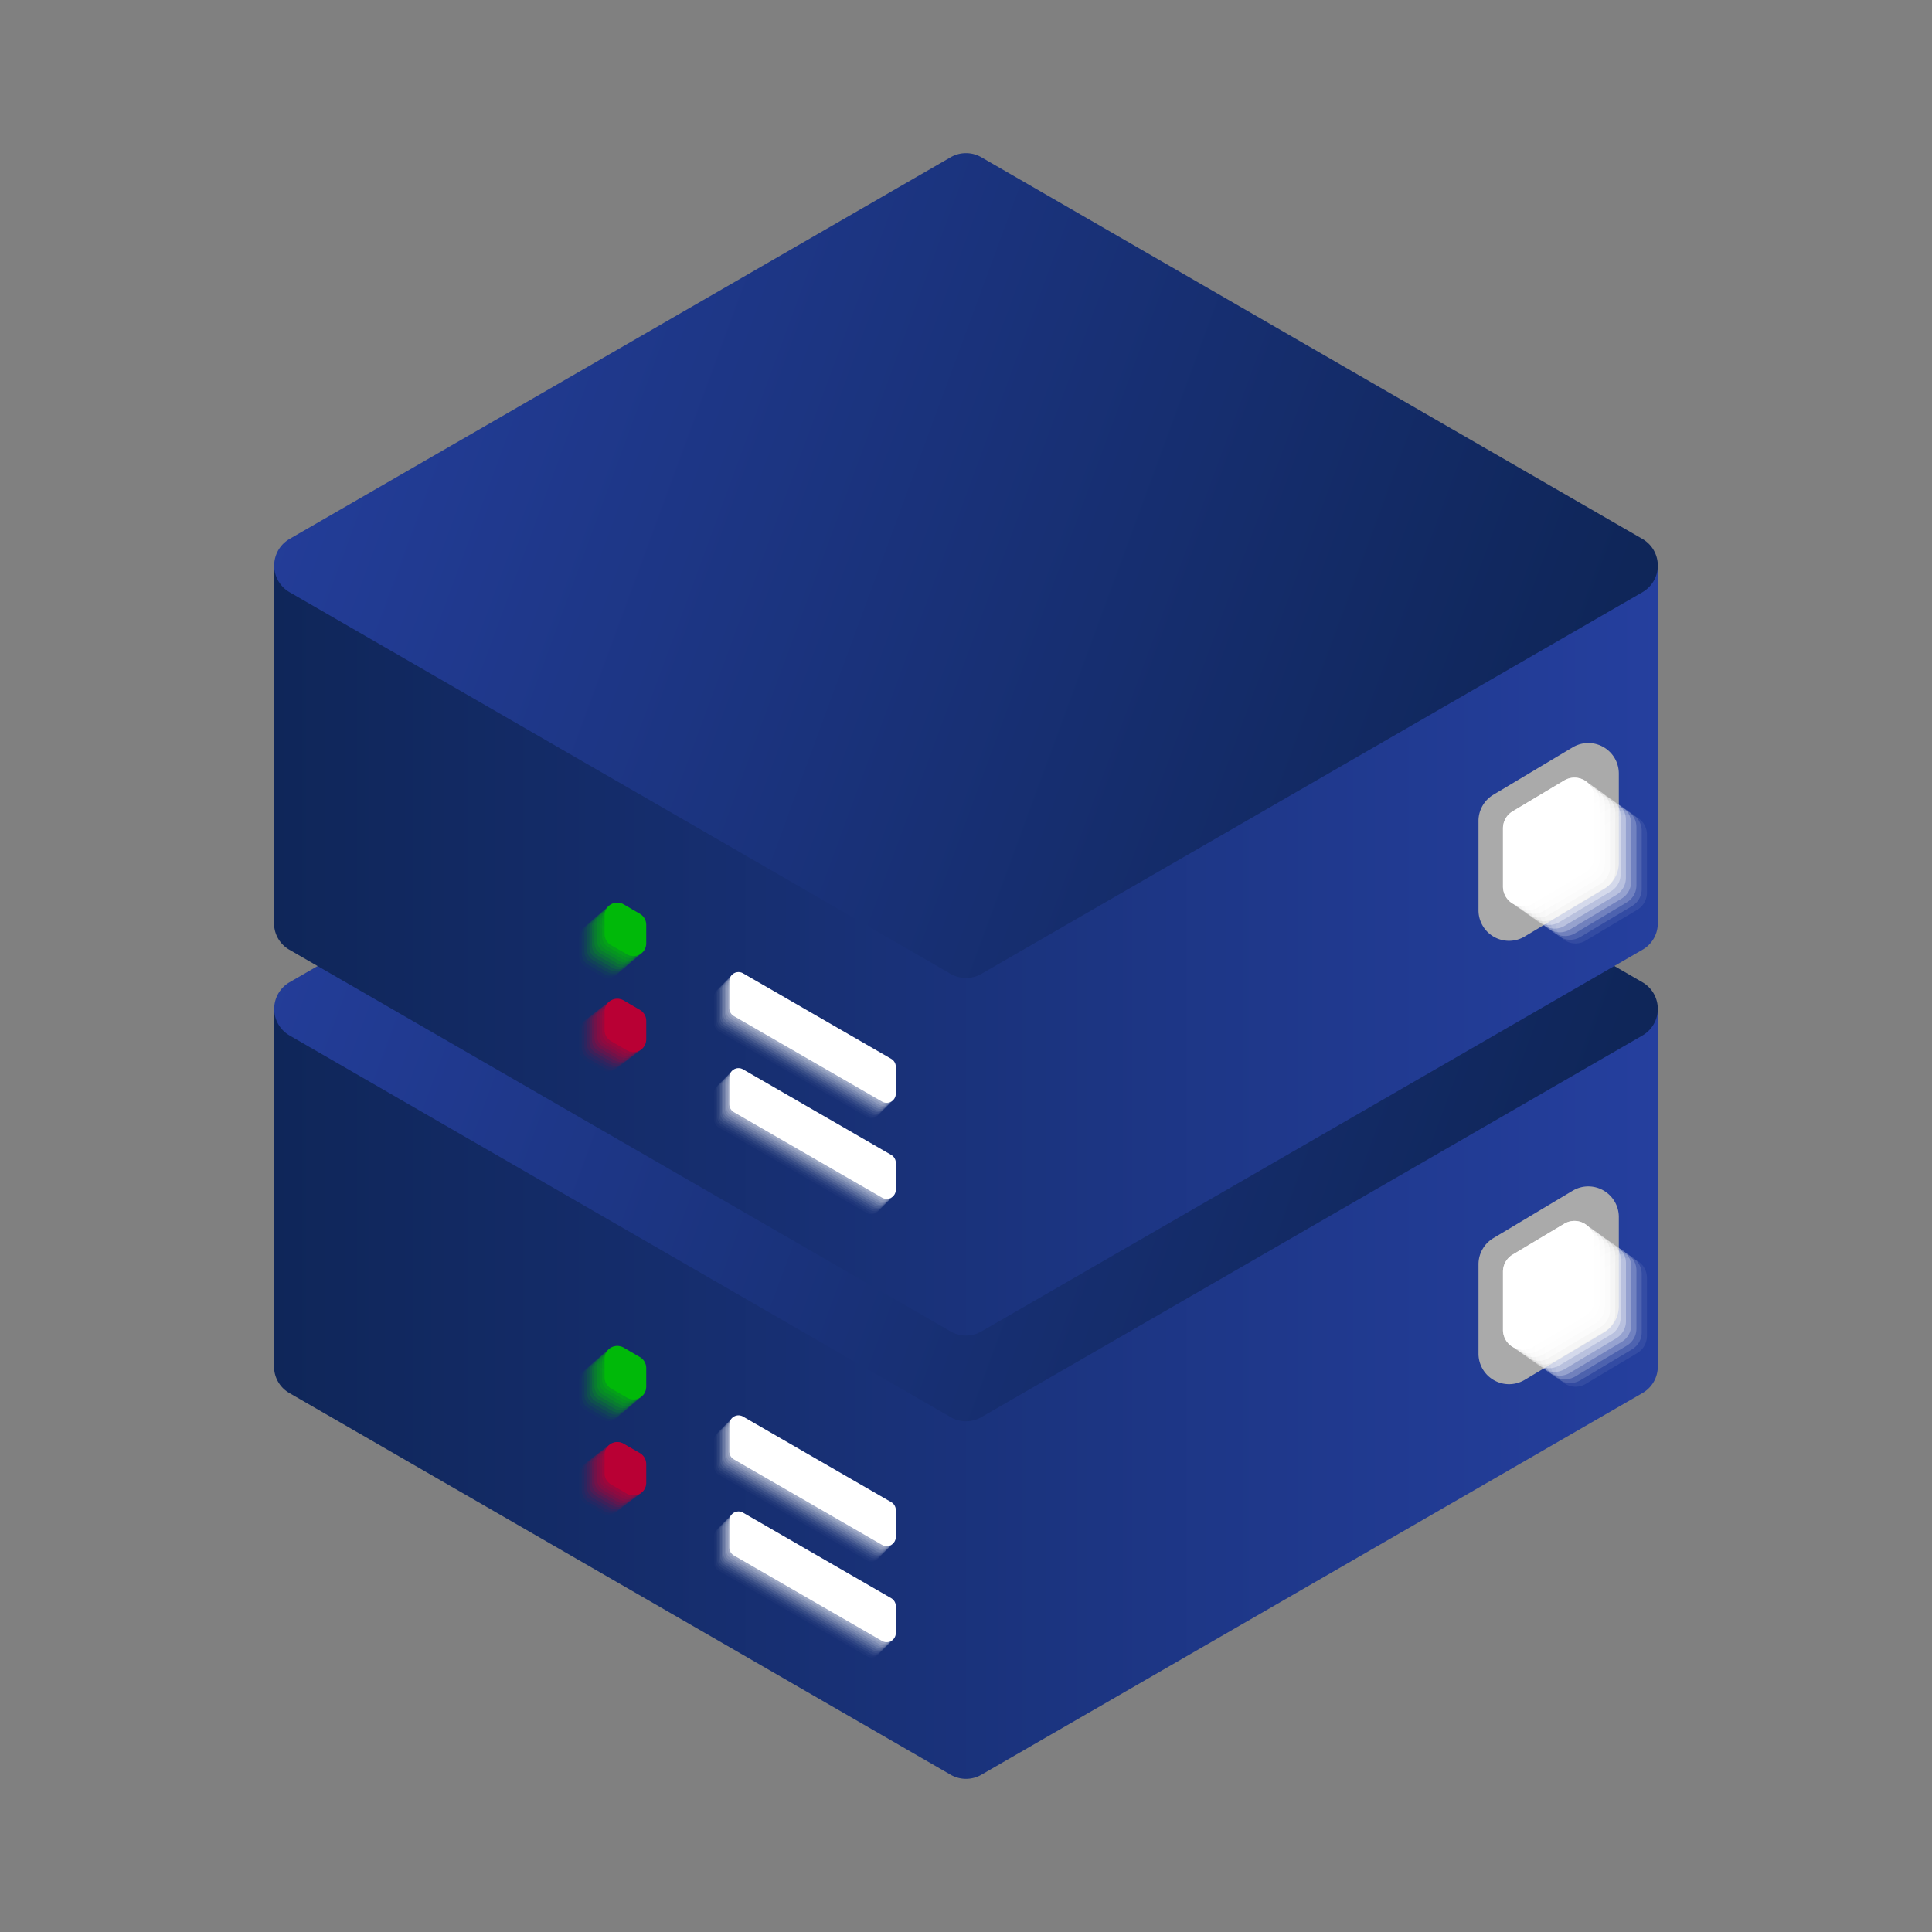 <svg xmlns="http://www.w3.org/2000/svg" xmlns:xlink="http://www.w3.org/1999/xlink" viewBox="0 0 1024 1024"><rect x="0" y="0" width="1024" height="1024" fill="#808080" stroke="none"/><defs><style>.cls-1{fill:url(#Dégradé_sans_nom_30);}.cls-2{fill:url(#Dégradé_sans_nom_30-2);}.cls-3{fill:#aaa;}.cls-10,.cls-11,.cls-12,.cls-13,.cls-14,.cls-15,.cls-16,.cls-17,.cls-18,.cls-19,.cls-20,.cls-21,.cls-22,.cls-23,.cls-24,.cls-25,.cls-26,.cls-27,.cls-4,.cls-5,.cls-6,.cls-7,.cls-8,.cls-9{fill:#fff;}.cls-29,.cls-41,.cls-5{opacity:0;}.cls-6{opacity:0.07;}.cls-7{opacity:0.13;}.cls-8{opacity:0.2;}.cls-9{opacity:0.26;}.cls-10{opacity:0.33;}.cls-11{opacity:0.39;}.cls-12{opacity:0.46;}.cls-13{opacity:0.52;}.cls-14{opacity:0.59;}.cls-15{opacity:0.65;}.cls-16{opacity:0.72;}.cls-17{opacity:0.02;}.cls-18{opacity:0.03;}.cls-19{opacity:0.05;}.cls-20{opacity:0.06;}.cls-21{opacity:0.08;}.cls-22{opacity:0.09;}.cls-23{opacity:0.11;}.cls-24{opacity:0.12;}.cls-25{opacity:0.14;}.cls-26{opacity:0.15;}.cls-27{opacity:0.17;}.cls-28,.cls-29,.cls-30,.cls-31,.cls-32,.cls-33,.cls-34,.cls-35,.cls-36,.cls-37,.cls-38,.cls-39,.cls-40{fill:#00b90a;}.cls-30,.cls-42{opacity:0.03;}.cls-31,.cls-43{opacity:0.06;}.cls-32,.cls-44{opacity:0.08;}.cls-33,.cls-45{opacity:0.11;}.cls-34,.cls-46{opacity:0.14;}.cls-35,.cls-47{opacity:0.17;}.cls-36,.cls-48{opacity:0.2;}.cls-37,.cls-49{opacity:0.23;}.cls-38,.cls-50{opacity:0.25;}.cls-39,.cls-51{opacity:0.28;}.cls-40,.cls-52{opacity:0.31;}.cls-41,.cls-42,.cls-43,.cls-44,.cls-45,.cls-46,.cls-47,.cls-48,.cls-49,.cls-50,.cls-51,.cls-52,.cls-53{fill:#b90034;}.cls-54{fill:url(#Dégradé_sans_nom_30-3);}.cls-55{fill:url(#Dégradé_sans_nom_30-4);}</style><linearGradient id="Dégradé_sans_nom_30" x1="145.33" y1="724.24" x2="878.67" y2="724.24" gradientUnits="userSpaceOnUse"><stop offset="0" stop-color="#0f2659"/><stop offset="1" stop-color="#253f9e"/></linearGradient><linearGradient id="Dégradé_sans_nom_30-2" x1="822.3" y1="649.03" x2="121.51" y2="390.85" xlink:href="#Dégradé_sans_nom_30"/><linearGradient id="Dégradé_sans_nom_30-3" x1="145.33" y1="489.29" x2="878.67" y2="489.29" xlink:href="#Dégradé_sans_nom_30"/><linearGradient id="Dégradé_sans_nom_30-4" x1="822.3" y1="414.08" x2="121.51" y2="155.9" xlink:href="#Dégradé_sans_nom_30"/></defs><g id="Calque_6" data-name="Calque 6"><path class="cls-1" d="M878.67,724.24V534.71h-312l-46.56-26.88a16.31,16.31,0,0,0-16.3,0l-46.56,26.88h-312V724.24a16.16,16.16,0,0,0,8.15,14.12L503.85,940.64a16.31,16.31,0,0,0,16.3,0L870.52,738.36A16.16,16.16,0,0,0,878.67,724.24Z"/><path class="cls-2" d="M153.48,520.6,503.85,318.31a16.31,16.31,0,0,1,16.3,0L870.52,520.6a16.3,16.3,0,0,1,0,28.23L520.15,751.12a16.31,16.31,0,0,1-16.3,0L153.48,548.83A16.3,16.3,0,0,1,153.48,520.6Z"/><path class="cls-3" d="M833.72,631l-42,25.11a16.18,16.18,0,0,0-8.09,14v47.37a16.19,16.19,0,0,0,24.28,14l42-25.12a16.18,16.18,0,0,0,8.1-14V645A16.19,16.19,0,0,0,833.72,631Z"/><path class="cls-4" d="M829.22,648.53l-27.34,16.35a10.53,10.53,0,0,0-5.27,9.12v30.84A10.55,10.55,0,0,0,812.42,714l27.33-16.35a10.55,10.55,0,0,0,5.27-9.13V657.65A10.53,10.53,0,0,0,829.22,648.53Z"/><path class="cls-5" d="M859.91,670.11l-27.34,16.35a10.52,10.52,0,0,0-5.26,9.12v30.84a10.54,10.54,0,0,0,15.8,9.13l27.34-16.35a10.55,10.55,0,0,0,5.26-9.13V679.23A10.53,10.53,0,0,0,859.91,670.11Z"/><path class="cls-6" d="M857.12,668.15,829.78,684.5a10.52,10.52,0,0,0-5.26,9.12v30.84a10.53,10.53,0,0,0,15.8,9.12l27.34-16.35a10.52,10.52,0,0,0,5.26-9.12V677.27A10.53,10.53,0,0,0,857.12,668.15Z"/><path class="cls-7" d="M854.33,666.18,827,682.53a10.55,10.55,0,0,0-5.26,9.13V722.5a10.53,10.53,0,0,0,15.8,9.12l27.34-16.35a10.52,10.52,0,0,0,5.26-9.12V675.31A10.54,10.54,0,0,0,854.33,666.18Z"/><path class="cls-8" d="M851.54,664.22,824.2,680.57a10.53,10.53,0,0,0-5.26,9.13v30.84a10.53,10.53,0,0,0,15.8,9.12l27.34-16.35a10.53,10.53,0,0,0,5.26-9.13V673.35A10.54,10.54,0,0,0,851.54,664.22Z"/><path class="cls-9" d="M848.75,662.26l-27.34,16.35a10.53,10.53,0,0,0-5.26,9.13v30.83A10.53,10.53,0,0,0,832,727.7l27.34-16.35a10.53,10.53,0,0,0,5.26-9.13V671.39A10.53,10.53,0,0,0,848.75,662.26Z"/><path class="cls-10" d="M846,660.3l-27.34,16.35a10.52,10.52,0,0,0-5.26,9.12v30.84a10.54,10.54,0,0,0,15.8,9.13l27.34-16.35a10.54,10.54,0,0,0,5.26-9.13V669.42A10.53,10.53,0,0,0,846,660.3Z"/><path class="cls-11" d="M843.17,658.34l-27.34,16.35a10.52,10.52,0,0,0-5.26,9.12v30.84a10.54,10.54,0,0,0,15.8,9.13l27.34-16.35A10.55,10.55,0,0,0,859,698.3V667.46A10.53,10.53,0,0,0,843.17,658.34Z"/><path class="cls-12" d="M840.38,656.37,813,672.73a10.53,10.53,0,0,0-5.27,9.12v30.84a10.54,10.54,0,0,0,15.81,9.12l27.33-16.35a10.51,10.51,0,0,0,5.27-9.12V665.5A10.54,10.54,0,0,0,840.38,656.37Z"/><path class="cls-13" d="M837.59,654.41l-27.34,16.35a10.55,10.55,0,0,0-5.27,9.13v30.84a10.54,10.54,0,0,0,15.81,9.12l27.33-16.35a10.53,10.53,0,0,0,5.27-9.12V663.54A10.54,10.54,0,0,0,837.59,654.41Z"/><path class="cls-14" d="M834.8,652.45,807.46,668.8a10.54,10.54,0,0,0-5.27,9.13v30.83A10.54,10.54,0,0,0,818,717.89l27.33-16.35a10.54,10.54,0,0,0,5.27-9.13V661.58A10.53,10.53,0,0,0,834.8,652.45Z"/><path class="cls-15" d="M832,650.49l-27.34,16.35A10.54,10.54,0,0,0,799.4,676V706.8a10.55,10.55,0,0,0,15.81,9.13l27.33-16.35a10.54,10.54,0,0,0,5.27-9.13V659.61A10.53,10.53,0,0,0,832,650.49Z"/><path class="cls-16" d="M829.22,648.53l-27.34,16.35a10.53,10.53,0,0,0-5.27,9.12v30.84A10.55,10.55,0,0,0,812.42,714l27.33-16.35a10.55,10.55,0,0,0,5.27-9.13V657.65A10.53,10.53,0,0,0,829.22,648.53Z"/><path class="cls-4" d="M393.89,750.86l78.47,45.3a4.87,4.87,0,0,1,2.43,4.21V814.6a4.86,4.86,0,0,1-7.29,4.21L389,773.51a4.85,4.85,0,0,1-2.43-4.21V755.07A4.86,4.86,0,0,1,393.89,750.86Z"/><path class="cls-4" d="M393.89,801.78l78.47,45.3a4.87,4.87,0,0,1,2.43,4.21v14.23a4.86,4.86,0,0,1-7.29,4.21L389,824.43a4.86,4.86,0,0,1-2.43-4.21V806A4.85,4.85,0,0,1,393.89,801.78Z"/><path class="cls-5" d="M385.05,810.69,463.52,856a4.87,4.87,0,0,1,2.43,4.21v14.23a4.87,4.87,0,0,1-7.3,4.21l-78.46-45.3a4.87,4.87,0,0,1-2.44-4.22V814.9A4.87,4.87,0,0,1,385.05,810.69Z"/><path class="cls-17" d="M385.85,809.88l78.47,45.31a4.85,4.85,0,0,1,2.43,4.21v14.23a4.86,4.86,0,0,1-7.29,4.21L381,832.53a4.86,4.86,0,0,1-2.43-4.21V814.09A4.86,4.86,0,0,1,385.85,809.88Z"/><path class="cls-18" d="M386.66,809.07l78.46,45.31a4.84,4.84,0,0,1,2.44,4.21v14.23a4.87,4.87,0,0,1-7.3,4.21l-78.47-45.31a4.86,4.86,0,0,1-2.43-4.21V813.28A4.87,4.87,0,0,1,386.66,809.07Z"/><path class="cls-19" d="M387.46,808.26l78.47,45.31a4.86,4.86,0,0,1,2.43,4.21V872a4.86,4.86,0,0,1-7.29,4.21L382.6,830.91a4.85,4.85,0,0,1-2.43-4.21V812.47A4.86,4.86,0,0,1,387.46,808.26Z"/><path class="cls-20" d="M388.26,807.45l78.47,45.3a4.86,4.86,0,0,1,2.43,4.22V871.2a4.86,4.86,0,0,1-7.29,4.21L383.4,830.1a4.87,4.87,0,0,1-2.43-4.21V811.66A4.86,4.86,0,0,1,388.26,807.45Z"/><path class="cls-21" d="M389.07,806.64l78.47,45.3a4.88,4.88,0,0,1,2.43,4.21v14.23a4.87,4.87,0,0,1-7.3,4.22l-78.46-45.31a4.86,4.86,0,0,1-2.44-4.21V810.85A4.87,4.87,0,0,1,389.07,806.64Z"/><path class="cls-22" d="M389.87,805.83l78.47,45.3a4.88,4.88,0,0,1,2.43,4.21v14.23a4.85,4.85,0,0,1-7.29,4.21L385,828.48a4.85,4.85,0,0,1-2.43-4.21V810A4.86,4.86,0,0,1,389.87,805.83Z"/><path class="cls-23" d="M390.68,805l78.46,45.3a4.86,4.86,0,0,1,2.43,4.21v14.23a4.85,4.85,0,0,1-7.29,4.21l-78.47-45.3a4.87,4.87,0,0,1-2.43-4.21V809.23A4.87,4.87,0,0,1,390.68,805Z"/><path class="cls-24" d="M391.48,804.21,470,849.51a4.88,4.88,0,0,1,2.43,4.21V868a4.85,4.85,0,0,1-7.29,4.21l-78.47-45.3a4.85,4.85,0,0,1-2.43-4.21V808.42A4.86,4.86,0,0,1,391.48,804.21Z"/><path class="cls-25" d="M392.28,803.4l78.47,45.3a4.85,4.85,0,0,1,2.43,4.21v14.23a4.86,4.86,0,0,1-7.29,4.21l-78.47-45.3a4.87,4.87,0,0,1-2.43-4.21V807.61A4.86,4.86,0,0,1,392.28,803.4Z"/><path class="cls-26" d="M393.09,802.59l78.47,45.3A4.87,4.87,0,0,1,474,852.1v14.23a4.87,4.87,0,0,1-7.3,4.21l-78.47-45.3a4.88,4.88,0,0,1-2.43-4.21V806.8A4.86,4.86,0,0,1,393.09,802.59Z"/><path class="cls-27" d="M393.89,801.78l78.47,45.3a4.87,4.87,0,0,1,2.43,4.21v14.23a4.86,4.86,0,0,1-7.29,4.21L389,824.43a4.86,4.86,0,0,1-2.43-4.21V806A4.85,4.85,0,0,1,393.89,801.78Z"/><path class="cls-5" d="M385.05,759.78l78.47,45.3a4.87,4.87,0,0,1,2.43,4.21v14.23a4.87,4.87,0,0,1-7.3,4.21l-78.46-45.3a4.87,4.87,0,0,1-2.44-4.21V764A4.86,4.86,0,0,1,385.05,759.78Z"/><path class="cls-17" d="M385.85,759l78.47,45.31a4.85,4.85,0,0,1,2.43,4.21v14.23a4.86,4.86,0,0,1-7.29,4.21L381,781.62a4.88,4.88,0,0,1-2.43-4.21V763.18A4.86,4.86,0,0,1,385.85,759Z"/><path class="cls-18" d="M386.66,758.15l78.46,45.31a4.86,4.86,0,0,1,2.44,4.21V821.9a4.87,4.87,0,0,1-7.3,4.21l-78.47-45.3a4.88,4.88,0,0,1-2.43-4.22V762.36A4.87,4.87,0,0,1,386.66,758.15Z"/><path class="cls-19" d="M387.46,757.34l78.47,45.31a4.87,4.87,0,0,1,2.43,4.21v14.23a4.86,4.86,0,0,1-7.29,4.21L382.6,780a4.83,4.83,0,0,1-2.43-4.21V761.55A4.86,4.86,0,0,1,387.46,757.34Z"/><path class="cls-20" d="M388.26,756.53l78.47,45.31a4.83,4.83,0,0,1,2.43,4.21v14.23a4.86,4.86,0,0,1-7.29,4.21L383.4,779.18A4.86,4.86,0,0,1,381,775V760.74A4.86,4.86,0,0,1,388.26,756.53Z"/><path class="cls-21" d="M389.07,755.72,467.54,801a4.86,4.86,0,0,1,2.43,4.21v14.23a4.87,4.87,0,0,1-7.3,4.21l-78.46-45.31a4.86,4.86,0,0,1-2.44-4.21V759.93A4.87,4.87,0,0,1,389.07,755.72Z"/><path class="cls-22" d="M389.87,754.91l78.47,45.3a4.88,4.88,0,0,1,2.43,4.22v14.23a4.86,4.86,0,0,1-7.29,4.21L385,777.56a4.85,4.85,0,0,1-2.43-4.21V759.12A4.86,4.86,0,0,1,389.87,754.91Z"/><path class="cls-23" d="M390.68,754.1l78.46,45.3a4.86,4.86,0,0,1,2.43,4.21v14.23a4.86,4.86,0,0,1-7.29,4.22l-78.47-45.31a4.87,4.87,0,0,1-2.43-4.21V758.31A4.87,4.87,0,0,1,390.68,754.1Z"/><path class="cls-24" d="M391.48,753.29,470,798.59a4.88,4.88,0,0,1,2.43,4.21V817a4.86,4.86,0,0,1-7.29,4.22l-78.47-45.31a4.85,4.85,0,0,1-2.43-4.21V757.5A4.86,4.86,0,0,1,391.48,753.29Z"/><path class="cls-25" d="M392.28,752.48l78.47,45.3a4.86,4.86,0,0,1,2.43,4.21v14.23a4.85,4.85,0,0,1-7.29,4.21l-78.47-45.3a4.87,4.87,0,0,1-2.43-4.21V756.69A4.86,4.86,0,0,1,392.28,752.48Z"/><path class="cls-26" d="M393.09,751.67,471.56,797a4.88,4.88,0,0,1,2.43,4.21v14.23a4.86,4.86,0,0,1-7.3,4.21l-78.47-45.3a4.87,4.87,0,0,1-2.43-4.21V755.88A4.87,4.87,0,0,1,393.09,751.67Z"/><path class="cls-27" d="M393.89,750.86l78.47,45.3a4.87,4.87,0,0,1,2.43,4.21V814.6a4.86,4.86,0,0,1-7.29,4.21L389,773.51a4.85,4.85,0,0,1-2.43-4.21V755.07A4.86,4.86,0,0,1,393.89,750.86Z"/><path class="cls-28" d="M330.56,714.29l8.57,5a6.74,6.74,0,0,1,3.37,5.84V735a6.74,6.74,0,0,1-10.11,5.83l-8.57-4.95a6.74,6.74,0,0,1-3.37-5.83v-9.9A6.74,6.74,0,0,1,330.56,714.29Z"/><path class="cls-29" d="M315.79,727l8.58,5a6.75,6.75,0,0,1,3.36,5.84v9.9a6.73,6.73,0,0,1-10.1,5.83l-8.57-4.95a6.72,6.72,0,0,1-3.37-5.83v-9.9A6.74,6.74,0,0,1,315.79,727Z"/><path class="cls-30" d="M317.14,725.85l8.57,4.95a6.74,6.74,0,0,1,3.37,5.83v9.9A6.74,6.74,0,0,1,319,752.37l-8.57-5a6.74,6.74,0,0,1-3.37-5.84v-9.9A6.74,6.74,0,0,1,317.14,725.85Z"/><path class="cls-31" d="M318.48,724.69l8.57,4.95a6.74,6.74,0,0,1,3.37,5.84v9.9a6.74,6.74,0,0,1-10.11,5.83l-8.57-5a6.74,6.74,0,0,1-3.37-5.83v-9.9A6.74,6.74,0,0,1,318.48,724.69Z"/><path class="cls-32" d="M319.82,723.54l8.57,5a6.71,6.71,0,0,1,3.37,5.83v9.9a6.74,6.74,0,0,1-10.1,5.84l-8.58-4.95a6.76,6.76,0,0,1-3.37-5.84v-9.9A6.74,6.74,0,0,1,319.82,723.54Z"/><path class="cls-33" d="M321.16,722.38l8.58,5a6.74,6.74,0,0,1,3.36,5.84v9.9A6.73,6.73,0,0,1,323,748.9L314.42,744a6.74,6.74,0,0,1-3.36-5.83v-9.9A6.74,6.74,0,0,1,321.16,722.38Z"/><path class="cls-34" d="M322.5,721.23l8.58,4.95a6.73,6.73,0,0,1,3.37,5.83v9.9a6.74,6.74,0,0,1-10.11,5.83l-8.57-5A6.71,6.71,0,0,1,312.4,737v-9.9A6.73,6.73,0,0,1,322.5,721.23Z"/><path class="cls-35" d="M323.85,720.07l8.57,4.95a6.74,6.74,0,0,1,3.37,5.83v9.9a6.74,6.74,0,0,1-10.11,5.84l-8.57-5a6.73,6.73,0,0,1-3.37-5.84v-9.9A6.74,6.74,0,0,1,323.85,720.07Z"/><path class="cls-36" d="M325.19,718.91l8.57,5a6.74,6.74,0,0,1,3.37,5.84v9.9A6.73,6.73,0,0,1,327,745.43l-8.57-4.95a6.73,6.73,0,0,1-3.37-5.83v-9.9A6.74,6.74,0,0,1,325.19,718.91Z"/><path class="cls-37" d="M326.53,717.76l8.57,5a6.72,6.72,0,0,1,3.37,5.83v9.9a6.74,6.74,0,0,1-10.1,5.84l-8.58-4.95a6.75,6.75,0,0,1-3.36-5.84v-9.9A6.73,6.73,0,0,1,326.53,717.76Z"/><path class="cls-38" d="M327.87,716.6l8.58,4.95a6.76,6.76,0,0,1,3.37,5.84v9.9a6.74,6.74,0,0,1-10.11,5.83l-8.57-5a6.72,6.72,0,0,1-3.37-5.83v-9.9A6.74,6.74,0,0,1,327.87,716.6Z"/><path class="cls-39" d="M329.22,715.45l8.57,4.95a6.74,6.74,0,0,1,3.37,5.83v9.9A6.74,6.74,0,0,1,331.05,742l-8.57-5a6.74,6.74,0,0,1-3.37-5.84v-9.9A6.74,6.74,0,0,1,329.22,715.45Z"/><path class="cls-40" d="M330.56,714.29l8.57,5a6.74,6.74,0,0,1,3.37,5.84V735a6.74,6.74,0,0,1-10.11,5.83l-8.57-4.95a6.74,6.74,0,0,1-3.37-5.83v-9.9A6.74,6.74,0,0,1,330.56,714.29Z"/><path class="cls-41" d="M315.79,776.46l8.58,4.95a6.75,6.75,0,0,1,3.36,5.84v9.9a6.73,6.73,0,0,1-10.1,5.83l-8.57-5a6.71,6.71,0,0,1-3.37-5.83v-9.9A6.74,6.74,0,0,1,315.79,776.46Z"/><path class="cls-42" d="M317.14,775.44l8.57,4.95a6.75,6.75,0,0,1,3.37,5.84v9.9A6.74,6.74,0,0,1,319,802l-8.57-5a6.72,6.72,0,0,1-3.37-5.83v-9.9A6.74,6.74,0,0,1,317.14,775.44Z"/><path class="cls-43" d="M318.48,774.42l8.57,5a6.72,6.72,0,0,1,3.37,5.83v9.9a6.74,6.74,0,0,1-10.11,5.84l-8.57-5a6.76,6.76,0,0,1-3.37-5.84v-9.9A6.74,6.74,0,0,1,318.48,774.42Z"/><path class="cls-44" d="M319.82,773.4l8.57,5a6.71,6.71,0,0,1,3.37,5.83v9.9a6.73,6.73,0,0,1-10.1,5.83L313.08,795a6.73,6.73,0,0,1-3.37-5.83v-9.9A6.74,6.74,0,0,1,319.82,773.4Z"/><path class="cls-45" d="M321.16,772.37l8.58,5a6.75,6.75,0,0,1,3.36,5.84v9.9a6.73,6.73,0,0,1-10.1,5.83l-8.58-4.95a6.74,6.74,0,0,1-3.36-5.83v-9.9A6.74,6.74,0,0,1,321.16,772.37Z"/><path class="cls-46" d="M322.5,771.35l8.58,4.95a6.74,6.74,0,0,1,3.37,5.83V792a6.74,6.74,0,0,1-10.11,5.84l-8.57-5a6.74,6.74,0,0,1-3.37-5.84v-9.9A6.73,6.73,0,0,1,322.5,771.35Z"/><path class="cls-47" d="M323.85,770.33l8.57,4.95a6.73,6.73,0,0,1,3.37,5.83V791a6.74,6.74,0,0,1-10.11,5.84l-8.57-5a6.74,6.74,0,0,1-3.37-5.84v-9.9A6.73,6.73,0,0,1,323.85,770.33Z"/><path class="cls-48" d="M325.19,769.3l8.57,5a6.74,6.74,0,0,1,3.37,5.84V790A6.74,6.74,0,0,1,327,795.82l-8.57-5a6.74,6.74,0,0,1-3.37-5.83v-9.9A6.74,6.74,0,0,1,325.19,769.3Z"/><path class="cls-49" d="M326.53,768.28l8.57,5a6.72,6.72,0,0,1,3.37,5.83V789a6.74,6.74,0,0,1-10.1,5.84l-8.58-4.95a6.74,6.74,0,0,1-3.36-5.84v-9.9A6.73,6.73,0,0,1,326.53,768.28Z"/><path class="cls-50" d="M327.87,767.26l8.58,5a6.73,6.73,0,0,1,3.37,5.83v9.9a6.74,6.74,0,0,1-10.11,5.84l-8.57-4.95a6.74,6.74,0,0,1-3.37-5.84v-9.9A6.73,6.73,0,0,1,327.87,767.26Z"/><path class="cls-51" d="M329.22,766.23l8.57,4.95a6.76,6.76,0,0,1,3.37,5.84v9.9a6.74,6.74,0,0,1-10.11,5.83l-8.57-5a6.71,6.71,0,0,1-3.37-5.83v-9.9A6.74,6.74,0,0,1,329.22,766.23Z"/><path class="cls-52" d="M330.56,765.21l8.57,4.95A6.73,6.73,0,0,1,342.5,776v9.9a6.74,6.74,0,0,1-10.11,5.83l-8.57-5a6.74,6.74,0,0,1-3.37-5.83v-9.9A6.74,6.74,0,0,1,330.56,765.21Z"/><path class="cls-53" d="M330.56,765.21l8.57,4.95A6.73,6.73,0,0,1,342.5,776v9.9a6.74,6.74,0,0,1-10.11,5.83l-8.57-5a6.74,6.74,0,0,1-3.37-5.83v-9.9A6.74,6.74,0,0,1,330.56,765.21Z"/><path class="cls-54" d="M878.67,489.28V299.76h-312l-46.56-26.88a16.31,16.31,0,0,0-16.3,0l-46.56,26.88h-312V489.29a16.14,16.14,0,0,0,8.15,14.11L503.85,705.69a16.31,16.31,0,0,0,16.3,0L870.52,503.4A16.14,16.14,0,0,0,878.67,489.28Z"/><path class="cls-55" d="M153.48,285.64,503.85,83.36a16.31,16.31,0,0,1,16.3,0L870.52,285.64a16.3,16.3,0,0,1,0,28.24L520.15,516.17a16.31,16.31,0,0,1-16.3,0L153.48,313.88A16.3,16.3,0,0,1,153.48,285.64Z"/><path class="cls-3" d="M833.72,396l-42,25.11a16.18,16.18,0,0,0-8.09,14v47.37a16.18,16.18,0,0,0,24.28,14l42-25.11a16.19,16.19,0,0,0,8.1-14V410.05A16.18,16.18,0,0,0,833.72,396Z"/><path class="cls-4" d="M829.22,413.58l-27.34,16.35a10.53,10.53,0,0,0-5.27,9.12v30.84A10.54,10.54,0,0,0,812.42,479l27.33-16.35a10.53,10.53,0,0,0,5.27-9.12V422.7A10.53,10.53,0,0,0,829.22,413.58Z"/><path class="cls-5" d="M859.91,435.16l-27.34,16.35a10.52,10.52,0,0,0-5.26,9.12v30.84a10.53,10.53,0,0,0,15.8,9.12l27.34-16.35a10.52,10.52,0,0,0,5.26-9.12V444.28A10.53,10.53,0,0,0,859.91,435.16Z"/><path class="cls-6" d="M857.12,433.19l-27.34,16.35a10.55,10.55,0,0,0-5.26,9.13v30.84a10.53,10.53,0,0,0,15.8,9.12l27.34-16.35a10.52,10.52,0,0,0,5.26-9.12V442.32A10.54,10.54,0,0,0,857.12,433.19Z"/><path class="cls-7" d="M854.33,431.23,827,447.58a10.53,10.53,0,0,0-5.26,9.13v30.84a10.53,10.53,0,0,0,15.8,9.12l27.34-16.35a10.53,10.53,0,0,0,5.26-9.13V440.36A10.54,10.54,0,0,0,854.33,431.23Z"/><path class="cls-8" d="M851.54,429.27,824.2,445.62a10.53,10.53,0,0,0-5.26,9.13v30.83a10.53,10.53,0,0,0,15.8,9.13l27.34-16.35a10.53,10.53,0,0,0,5.26-9.13V438.4A10.53,10.53,0,0,0,851.54,429.27Z"/><path class="cls-9" d="M848.75,427.31l-27.34,16.35a10.52,10.52,0,0,0-5.26,9.12v30.84a10.54,10.54,0,0,0,15.8,9.13l27.34-16.35a10.54,10.54,0,0,0,5.26-9.13V436.43A10.53,10.53,0,0,0,848.75,427.31Z"/><path class="cls-10" d="M846,425.35,818.62,441.7a10.52,10.52,0,0,0-5.26,9.12v30.84a10.54,10.54,0,0,0,15.8,9.13l27.34-16.36a10.52,10.52,0,0,0,5.26-9.12V434.47A10.53,10.53,0,0,0,846,425.35Z"/><path class="cls-11" d="M843.17,423.38l-27.34,16.36a10.52,10.52,0,0,0-5.26,9.12V479.7a10.53,10.53,0,0,0,15.8,9.12l27.34-16.35a10.52,10.52,0,0,0,5.26-9.12V432.51A10.54,10.54,0,0,0,843.17,423.38Z"/><path class="cls-12" d="M840.38,421.42,813,437.77a10.55,10.55,0,0,0-5.27,9.13v30.84a10.54,10.54,0,0,0,15.81,9.12l27.33-16.35a10.51,10.51,0,0,0,5.27-9.12V430.55A10.54,10.54,0,0,0,840.38,421.42Z"/><path class="cls-13" d="M837.59,419.46l-27.34,16.35a10.54,10.54,0,0,0-5.27,9.13v30.83a10.54,10.54,0,0,0,15.81,9.13l27.33-16.35a10.54,10.54,0,0,0,5.27-9.13V428.59A10.53,10.53,0,0,0,837.59,419.46Z"/><path class="cls-14" d="M834.8,417.5l-27.34,16.35a10.54,10.54,0,0,0-5.27,9.13v30.83A10.55,10.55,0,0,0,818,482.94l27.33-16.35a10.54,10.54,0,0,0,5.27-9.13V426.62A10.53,10.53,0,0,0,834.8,417.5Z"/><path class="cls-15" d="M832,415.54l-27.34,16.35A10.53,10.53,0,0,0,799.4,441v30.84A10.55,10.55,0,0,0,815.21,481l27.33-16.35a10.56,10.56,0,0,0,5.27-9.13V424.66A10.53,10.53,0,0,0,832,415.54Z"/><path class="cls-16" d="M829.22,413.58l-27.34,16.35a10.53,10.53,0,0,0-5.27,9.12v30.84A10.54,10.54,0,0,0,812.42,479l27.33-16.35a10.53,10.53,0,0,0,5.27-9.12V422.7A10.53,10.53,0,0,0,829.22,413.58Z"/><path class="cls-4" d="M393.89,515.91l78.47,45.3a4.87,4.87,0,0,1,2.43,4.21v14.23a4.86,4.86,0,0,1-7.29,4.21L389,538.56a4.86,4.86,0,0,1-2.43-4.21V520.12A4.85,4.85,0,0,1,393.89,515.91Z"/><path class="cls-4" d="M393.89,566.82l78.47,45.31a4.87,4.87,0,0,1,2.43,4.21v14.23a4.86,4.86,0,0,1-7.29,4.21L389,589.48a4.86,4.86,0,0,1-2.43-4.22V571A4.86,4.86,0,0,1,393.89,566.82Z"/><path class="cls-5" d="M385.05,575.74l78.47,45.31a4.86,4.86,0,0,1,2.43,4.21v14.23a4.87,4.87,0,0,1-7.3,4.21l-78.46-45.31a4.86,4.86,0,0,1-2.44-4.21V580A4.87,4.87,0,0,1,385.05,575.74Z"/><path class="cls-17" d="M385.85,574.93l78.47,45.3a4.86,4.86,0,0,1,2.43,4.22v14.23a4.86,4.86,0,0,1-7.29,4.21L381,597.58a4.87,4.87,0,0,1-2.43-4.21V579.14A4.86,4.86,0,0,1,385.85,574.93Z"/><path class="cls-18" d="M386.66,574.12l78.46,45.3a4.87,4.87,0,0,1,2.44,4.21v14.23a4.87,4.87,0,0,1-7.3,4.22l-78.47-45.31a4.87,4.87,0,0,1-2.43-4.21V578.33A4.87,4.87,0,0,1,386.66,574.12Z"/><path class="cls-19" d="M387.46,573.31l78.47,45.3a4.88,4.88,0,0,1,2.43,4.21v14.23a4.86,4.86,0,0,1-7.29,4.22L382.6,596a4.85,4.85,0,0,1-2.43-4.21V577.52A4.86,4.86,0,0,1,387.46,573.31Z"/><path class="cls-20" d="M388.26,572.5l78.47,45.3a4.86,4.86,0,0,1,2.43,4.21v14.23a4.85,4.85,0,0,1-7.29,4.21l-78.47-45.3a4.87,4.87,0,0,1-2.43-4.21V576.71A4.86,4.86,0,0,1,388.26,572.5Z"/><path class="cls-21" d="M389.07,571.69,467.54,617A4.88,4.88,0,0,1,470,621.2v14.23a4.86,4.86,0,0,1-7.3,4.21l-78.46-45.3a4.86,4.86,0,0,1-2.44-4.21V575.9A4.87,4.87,0,0,1,389.07,571.69Z"/><path class="cls-22" d="M389.87,570.88l78.47,45.3a4.87,4.87,0,0,1,2.43,4.21v14.23a4.86,4.86,0,0,1-7.29,4.21L385,593.53a4.85,4.85,0,0,1-2.43-4.21V575.09A4.86,4.86,0,0,1,389.87,570.88Z"/><path class="cls-23" d="M390.68,570.07l78.46,45.3a4.85,4.85,0,0,1,2.43,4.21v14.23a4.86,4.86,0,0,1-7.29,4.21l-78.47-45.3a4.88,4.88,0,0,1-2.43-4.21V574.28A4.86,4.86,0,0,1,390.68,570.07Z"/><path class="cls-24" d="M391.48,569.26,470,614.56a4.87,4.87,0,0,1,2.43,4.21V633a4.86,4.86,0,0,1-7.29,4.21l-78.47-45.3a4.86,4.86,0,0,1-2.43-4.21V573.47A4.85,4.85,0,0,1,391.48,569.26Z"/><path class="cls-25" d="M392.28,568.45l78.47,45.3a4.85,4.85,0,0,1,2.43,4.21v14.23a4.86,4.86,0,0,1-7.29,4.21l-78.47-45.3a4.88,4.88,0,0,1-2.43-4.21V572.66A4.85,4.85,0,0,1,392.28,568.45Z"/><path class="cls-26" d="M393.09,567.63l78.47,45.31a4.87,4.87,0,0,1,2.43,4.21v14.23a4.87,4.87,0,0,1-7.3,4.21l-78.47-45.3a4.88,4.88,0,0,1-2.43-4.21V571.85A4.87,4.87,0,0,1,393.09,567.63Z"/><path class="cls-27" d="M393.89,566.82l78.47,45.31a4.87,4.87,0,0,1,2.43,4.21v14.23a4.86,4.86,0,0,1-7.29,4.21L389,589.48a4.86,4.86,0,0,1-2.43-4.22V571A4.86,4.86,0,0,1,393.89,566.82Z"/><path class="cls-5" d="M385.05,524.82l78.47,45.31a4.87,4.87,0,0,1,2.43,4.21v14.23a4.87,4.87,0,0,1-7.3,4.21l-78.46-45.3a4.87,4.87,0,0,1-2.44-4.22V529A4.87,4.87,0,0,1,385.05,524.82Z"/><path class="cls-17" d="M385.85,524l78.47,45.31a4.83,4.83,0,0,1,2.43,4.21v14.23a4.86,4.86,0,0,1-7.29,4.21L381,546.66a4.86,4.86,0,0,1-2.43-4.21V528.22A4.86,4.86,0,0,1,385.85,524Z"/><path class="cls-18" d="M386.66,523.2l78.46,45.31a4.84,4.84,0,0,1,2.44,4.21V587a4.87,4.87,0,0,1-7.3,4.21l-78.47-45.31a4.87,4.87,0,0,1-2.43-4.21V527.41A4.87,4.87,0,0,1,386.66,523.2Z"/><path class="cls-19" d="M387.46,522.39l78.47,45.3a4.88,4.88,0,0,1,2.43,4.22v14.23a4.86,4.86,0,0,1-7.29,4.21L382.6,545a4.85,4.85,0,0,1-2.43-4.21V526.6A4.86,4.86,0,0,1,387.46,522.39Z"/><path class="cls-20" d="M388.26,521.58l78.47,45.3a4.86,4.86,0,0,1,2.43,4.22v14.22a4.86,4.86,0,0,1-7.29,4.22L383.4,544.23A4.87,4.87,0,0,1,381,540V525.79A4.86,4.86,0,0,1,388.26,521.58Z"/><path class="cls-21" d="M389.07,520.77l78.47,45.3a4.88,4.88,0,0,1,2.43,4.21v14.23a4.87,4.87,0,0,1-7.3,4.22l-78.46-45.31a4.86,4.86,0,0,1-2.44-4.21V525A4.87,4.87,0,0,1,389.07,520.77Z"/><path class="cls-22" d="M389.87,520l78.47,45.3a4.88,4.88,0,0,1,2.43,4.21V583.7a4.85,4.85,0,0,1-7.29,4.21L385,542.61a4.85,4.85,0,0,1-2.43-4.21V524.17A4.86,4.86,0,0,1,389.87,520Z"/><path class="cls-23" d="M390.68,519.15l78.46,45.3a4.86,4.86,0,0,1,2.43,4.21v14.23a4.85,4.85,0,0,1-7.29,4.21l-78.47-45.3a4.87,4.87,0,0,1-2.43-4.21V523.36A4.87,4.87,0,0,1,390.68,519.15Z"/><path class="cls-24" d="M391.48,518.34,470,563.64a4.87,4.87,0,0,1,2.43,4.21v14.23a4.86,4.86,0,0,1-7.29,4.21L386.62,541a4.85,4.85,0,0,1-2.43-4.21V522.55A4.86,4.86,0,0,1,391.48,518.34Z"/><path class="cls-25" d="M392.28,517.53l78.47,45.3a4.85,4.85,0,0,1,2.43,4.21v14.23a4.86,4.86,0,0,1-7.29,4.21l-78.47-45.3A4.88,4.88,0,0,1,385,536V521.74A4.86,4.86,0,0,1,392.28,517.53Z"/><path class="cls-26" d="M393.09,516.72,471.56,562a4.87,4.87,0,0,1,2.43,4.21v14.23a4.87,4.87,0,0,1-7.3,4.21l-78.47-45.3a4.88,4.88,0,0,1-2.43-4.21V520.93A4.86,4.86,0,0,1,393.09,516.72Z"/><path class="cls-27" d="M393.89,515.91l78.47,45.3a4.87,4.87,0,0,1,2.43,4.21v14.23a4.86,4.86,0,0,1-7.29,4.21L389,538.56a4.86,4.86,0,0,1-2.43-4.21V520.12A4.85,4.85,0,0,1,393.89,515.91Z"/><path class="cls-28" d="M330.56,479.34l8.57,5a6.72,6.72,0,0,1,3.37,5.83V500a6.74,6.74,0,0,1-10.11,5.84l-8.57-4.95a6.75,6.75,0,0,1-3.37-5.84v-9.89A6.74,6.74,0,0,1,330.56,479.34Z"/><path class="cls-29" d="M315.79,492.05l8.58,4.95a6.74,6.74,0,0,1,3.36,5.84v9.9a6.73,6.73,0,0,1-10.1,5.83l-8.57-5a6.72,6.72,0,0,1-3.37-5.83v-9.9A6.74,6.74,0,0,1,315.79,492.05Z"/><path class="cls-30" d="M317.14,490.9l8.57,5a6.73,6.73,0,0,1,3.37,5.83v9.9A6.74,6.74,0,0,1,319,517.41l-8.57-4.95a6.71,6.71,0,0,1-3.37-5.83v-9.9A6.73,6.73,0,0,1,317.14,490.9Z"/><path class="cls-31" d="M318.48,489.74l8.57,4.95a6.72,6.72,0,0,1,3.37,5.83v9.9a6.74,6.74,0,0,1-10.11,5.84l-8.57-4.95a6.75,6.75,0,0,1-3.37-5.84v-9.9A6.74,6.74,0,0,1,318.48,489.74Z"/><path class="cls-32" d="M319.82,488.58l8.57,4.95a6.74,6.74,0,0,1,3.37,5.84v9.9a6.73,6.73,0,0,1-10.1,5.83l-8.58-5a6.73,6.73,0,0,1-3.37-5.83v-9.9A6.74,6.74,0,0,1,319.82,488.58Z"/><path class="cls-33" d="M321.16,487.43l8.58,4.95a6.74,6.74,0,0,1,3.36,5.83v9.9A6.74,6.74,0,0,1,323,514l-8.58-5a6.75,6.75,0,0,1-3.36-5.84v-9.9A6.73,6.73,0,0,1,321.16,487.43Z"/><path class="cls-34" d="M322.5,486.27l8.58,5a6.76,6.76,0,0,1,3.37,5.84V507a6.74,6.74,0,0,1-10.11,5.83l-8.57-4.95A6.72,6.72,0,0,1,312.4,502v-9.9A6.74,6.74,0,0,1,322.5,486.27Z"/><path class="cls-35" d="M323.85,485.12l8.57,4.95a6.74,6.74,0,0,1,3.37,5.83v9.9a6.74,6.74,0,0,1-10.11,5.84l-8.57-4.95a6.74,6.74,0,0,1-3.37-5.84V491A6.74,6.74,0,0,1,323.85,485.12Z"/><path class="cls-36" d="M325.19,484l8.57,5a6.74,6.74,0,0,1,3.37,5.84v9.9A6.74,6.74,0,0,1,327,510.48l-8.57-5a6.74,6.74,0,0,1-3.37-5.83v-9.9A6.74,6.74,0,0,1,325.19,484Z"/><path class="cls-37" d="M326.53,482.81l8.57,4.95a6.71,6.71,0,0,1,3.37,5.83v9.9a6.74,6.74,0,0,1-10.1,5.84l-8.58-4.95a6.75,6.75,0,0,1-3.36-5.84v-9.9A6.73,6.73,0,0,1,326.53,482.81Z"/><path class="cls-38" d="M327.87,481.65l8.58,5a6.75,6.75,0,0,1,3.37,5.84v9.9a6.74,6.74,0,0,1-10.11,5.83l-8.57-4.95a6.72,6.72,0,0,1-3.37-5.83v-9.9A6.74,6.74,0,0,1,327.87,481.65Z"/><path class="cls-39" d="M329.22,480.5l8.57,4.95a6.73,6.73,0,0,1,3.37,5.83v9.9A6.74,6.74,0,0,1,331.05,507l-8.57-4.94a6.74,6.74,0,0,1-3.37-5.84v-9.9A6.73,6.73,0,0,1,329.22,480.5Z"/><path class="cls-40" d="M330.56,479.34l8.57,5a6.72,6.72,0,0,1,3.37,5.83V500a6.74,6.74,0,0,1-10.11,5.84l-8.57-4.95a6.75,6.75,0,0,1-3.37-5.84v-9.89A6.74,6.74,0,0,1,330.56,479.34Z"/><path class="cls-41" d="M315.79,541.51l8.58,5a6.75,6.75,0,0,1,3.36,5.84v9.9a6.73,6.73,0,0,1-10.1,5.83l-8.57-4.95a6.72,6.72,0,0,1-3.37-5.83v-9.9A6.74,6.74,0,0,1,315.79,541.51Z"/><path class="cls-42" d="M317.14,540.49l8.57,5a6.74,6.74,0,0,1,3.37,5.83v9.9A6.74,6.74,0,0,1,319,567l-8.57-5a6.73,6.73,0,0,1-3.37-5.84v-9.9A6.74,6.74,0,0,1,317.14,540.49Z"/><path class="cls-43" d="M318.48,539.47l8.57,4.95a6.71,6.71,0,0,1,3.37,5.83v9.9A6.74,6.74,0,0,1,320.31,566l-8.57-5a6.76,6.76,0,0,1-3.37-5.84v-9.9A6.74,6.74,0,0,1,318.48,539.47Z"/><path class="cls-44" d="M319.82,538.44l8.57,4.95a6.74,6.74,0,0,1,3.37,5.84v9.9a6.73,6.73,0,0,1-10.1,5.83l-8.58-5a6.74,6.74,0,0,1-3.37-5.83v-9.9A6.74,6.74,0,0,1,319.82,538.44Z"/><path class="cls-45" d="M321.16,537.42l8.58,5a6.74,6.74,0,0,1,3.36,5.83v9.9a6.74,6.74,0,0,1-10.1,5.84l-8.58-5a6.74,6.74,0,0,1-3.36-5.84v-9.89A6.74,6.74,0,0,1,321.16,537.42Z"/><path class="cls-46" d="M322.5,536.4l8.58,5a6.73,6.73,0,0,1,3.37,5.83v9.9a6.74,6.74,0,0,1-10.11,5.84L315.77,558a6.74,6.74,0,0,1-3.37-5.84v-9.9A6.73,6.73,0,0,1,322.5,536.4Z"/><path class="cls-47" d="M323.85,535.37l8.57,5a6.76,6.76,0,0,1,3.37,5.84v9.9a6.74,6.74,0,0,1-10.11,5.83l-8.57-4.95a6.71,6.71,0,0,1-3.37-5.83v-9.9A6.74,6.74,0,0,1,323.85,535.37Z"/><path class="cls-48" d="M325.19,534.35l8.57,4.95a6.73,6.73,0,0,1,3.37,5.84V555A6.74,6.74,0,0,1,327,560.87l-8.57-5a6.74,6.74,0,0,1-3.37-5.83v-9.9A6.74,6.74,0,0,1,325.19,534.35Z"/><path class="cls-49" d="M326.53,533.33l8.57,4.95a6.72,6.72,0,0,1,3.37,5.83V554a6.74,6.74,0,0,1-10.1,5.84l-8.58-5a6.75,6.75,0,0,1-3.36-5.84v-9.9A6.73,6.73,0,0,1,326.53,533.33Z"/><path class="cls-50" d="M327.87,532.3l8.58,5a6.76,6.76,0,0,1,3.37,5.84V553a6.74,6.74,0,0,1-10.11,5.83l-8.57-5a6.71,6.71,0,0,1-3.37-5.83v-9.9A6.74,6.74,0,0,1,327.87,532.3Z"/><path class="cls-51" d="M329.22,531.28l8.57,5a6.76,6.76,0,0,1,3.37,5.84V552a6.74,6.74,0,0,1-10.11,5.83l-8.57-4.95a6.72,6.72,0,0,1-3.37-5.83v-9.9A6.74,6.74,0,0,1,329.22,531.28Z"/><path class="cls-52" d="M330.56,530.26l8.57,5A6.72,6.72,0,0,1,342.5,541v9.9a6.74,6.74,0,0,1-10.11,5.84l-8.57-4.95a6.76,6.76,0,0,1-3.37-5.84v-9.9A6.74,6.74,0,0,1,330.56,530.26Z"/><path class="cls-53" d="M330.56,530.26l8.57,5A6.72,6.72,0,0,1,342.5,541v9.9a6.74,6.74,0,0,1-10.11,5.84l-8.57-4.95a6.76,6.76,0,0,1-3.37-5.84v-9.9A6.74,6.74,0,0,1,330.56,530.26Z"/></g></svg>